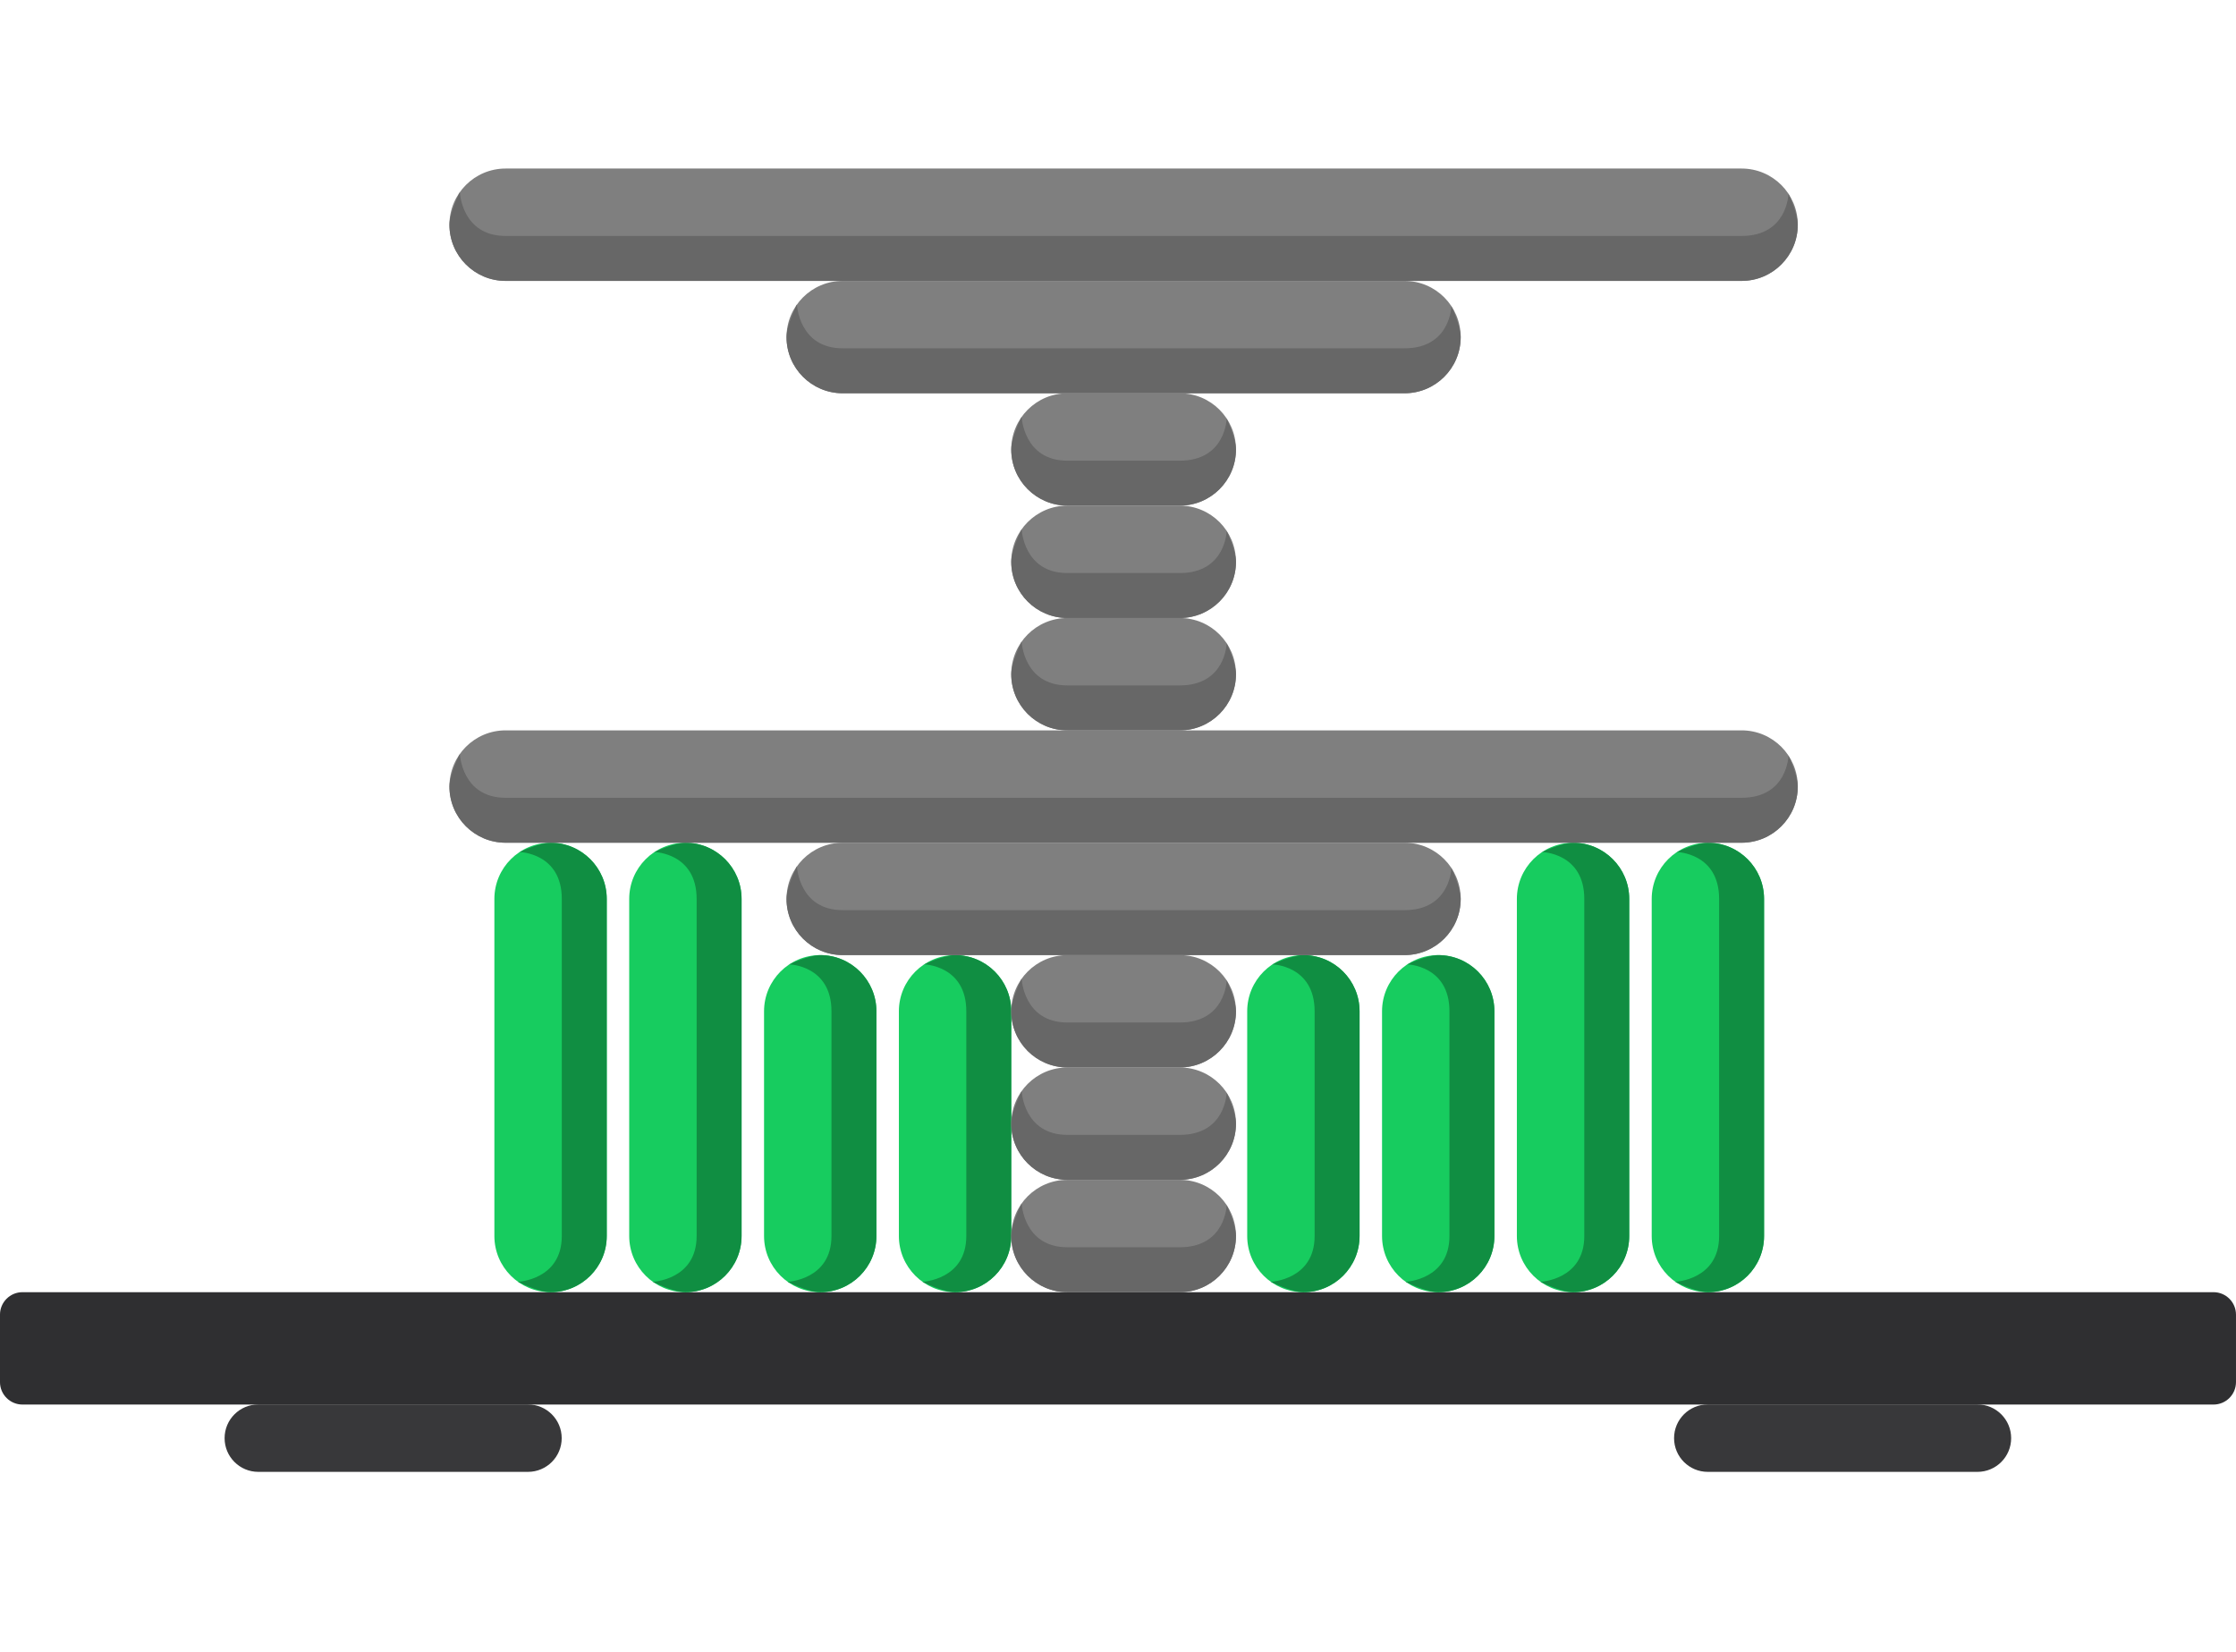 <svg 
 xmlns="http://www.w3.org/2000/svg"
 xmlns:xlink="http://www.w3.org/1999/xlink"
 width="199px" height="147px">
<path fill-rule="evenodd"  fill="none"
 d="M-0.000,-0.000 L5.999,-0.000 L5.999,5.000 L-0.000,5.000 L-0.000,-0.000 Z"/>
<path fill-rule="evenodd"  fill="none"
 d="M89.000,139.000 L106.000,139.000 L106.000,147.000 L89.000,147.000 L89.000,139.000 Z"/>
<path fill-rule="evenodd"  fill="rgb(56, 56, 58)"
 d="M22.989,124.990 L46.989,124.990 C48.646,124.990 49.990,126.333 49.990,127.990 C49.990,129.647 48.646,130.990 46.989,130.990 L22.989,130.990 C21.332,130.990 19.989,129.647 19.989,127.990 C19.989,126.333 21.332,124.990 22.989,124.990 Z"/>
<path fill-rule="evenodd"  fill="rgb(56, 56, 58)"
 d="M151.990,124.990 L175.990,124.990 C177.646,124.990 178.989,126.333 178.989,127.990 C178.989,129.647 177.646,130.990 175.990,130.990 L151.990,130.990 C150.332,130.990 148.989,129.647 148.989,127.990 C148.989,126.333 150.332,124.990 151.990,124.990 Z"/>
<path fill-rule="evenodd"  fill="rgb(47, 47, 49)"
 d="M1.999,114.999 L196.999,114.999 C198.104,114.999 198.999,115.894 198.999,116.999 L198.999,122.999 C198.999,124.104 198.104,124.999 196.999,124.999 L1.999,124.999 C0.895,124.999 -0.001,124.104 -0.001,122.999 L-0.001,116.999 C-0.001,115.894 0.895,114.999 1.999,114.999 Z"/>
<path fill-rule="evenodd"  fill="rgb(23, 204, 95)"
 d="M43.999,110.000 L43.999,80.000 C43.999,77.239 46.238,75.000 48.999,75.000 C51.761,75.000 53.999,77.239 53.999,80.000 L53.999,110.000 C53.999,112.762 51.761,115.000 48.999,115.000 C46.238,115.000 43.999,112.762 43.999,110.000 Z"/>
<path fill-rule="evenodd"  fill="rgb(16, 142, 66)"
 d="M49.999,110.000 L49.999,80.000 C49.999,75.907 46.244,75.827 46.244,75.827 C46.244,75.827 47.981,75.000 49.000,75.000 C51.761,75.000 53.999,77.239 53.999,80.000 L53.999,110.000 C53.999,112.762 51.761,115.000 49.000,115.000 C47.917,115.000 46.098,114.073 46.098,114.073 C46.098,114.073 49.999,113.913 49.999,110.000 Z"/>
<path fill-rule="evenodd"  fill="rgb(23, 204, 95)"
 d="M55.999,110.000 L55.999,80.000 C55.999,77.239 58.238,75.000 60.999,75.000 C63.761,75.000 65.999,77.239 65.999,80.000 L65.999,110.000 C65.999,112.762 63.761,115.000 60.999,115.000 C58.238,115.000 55.999,112.762 55.999,110.000 Z"/>
<path fill-rule="evenodd"  fill="rgb(16, 142, 66)"
 d="M61.999,110.000 L61.999,80.000 C61.999,75.907 58.244,75.827 58.244,75.827 C58.244,75.827 59.981,75.000 60.999,75.000 C63.761,75.000 65.999,77.239 65.999,80.000 L65.999,110.000 C65.999,112.762 63.761,115.000 60.999,115.000 C59.918,115.000 58.097,114.073 58.097,114.073 C58.097,114.073 61.999,113.913 61.999,110.000 Z"/>
<path fill-rule="evenodd"  fill="rgb(23, 204, 95)"
 d="M67.999,110.000 L67.999,90.000 C67.999,87.239 70.238,85.000 72.999,85.000 C75.760,85.000 77.999,87.239 77.999,90.000 L77.999,110.000 C77.999,112.762 75.760,115.000 72.999,115.000 C70.238,115.000 67.999,112.762 67.999,110.000 Z"/>
<path fill-rule="evenodd"  fill="rgb(16, 142, 66)"
 d="M73.999,110.000 L73.999,90.000 C73.999,85.907 70.244,85.827 70.244,85.827 C70.244,85.827 71.981,85.000 72.999,85.000 C75.761,85.000 77.999,87.239 77.999,90.000 L77.999,110.000 C77.999,112.762 75.761,115.000 72.999,115.000 C71.917,115.000 70.098,114.073 70.098,114.073 C70.098,114.073 73.999,113.913 73.999,110.000 Z"/>
<path fill-rule="evenodd"  fill="rgb(23, 204, 95)"
 d="M134.999,110.000 L134.999,80.000 C134.999,77.239 137.238,75.000 139.999,75.000 C142.761,75.000 144.999,77.239 144.999,80.000 L144.999,110.000 C144.999,112.762 142.761,115.000 139.999,115.000 C137.238,115.000 134.999,112.762 134.999,110.000 Z"/>
<path fill-rule="evenodd"  fill="rgb(16, 142, 66)"
 d="M140.999,110.000 L140.999,80.000 C140.999,75.907 137.244,75.827 137.244,75.827 C137.244,75.827 138.981,75.000 139.999,75.000 C142.761,75.000 144.999,77.239 144.999,80.000 L144.999,110.000 C144.999,112.762 142.761,115.000 139.999,115.000 C138.917,115.000 137.098,114.073 137.098,114.073 C137.098,114.073 140.999,113.913 140.999,110.000 Z"/>
<path fill-rule="evenodd"  fill="rgb(23, 204, 95)"
 d="M146.999,110.000 L146.999,80.000 C146.999,77.239 149.238,75.000 151.999,75.000 C154.761,75.000 156.999,77.239 156.999,80.000 L156.999,110.000 C156.999,112.762 154.761,115.000 151.999,115.000 C149.238,115.000 146.999,112.762 146.999,110.000 Z"/>
<path fill-rule="evenodd"  fill="rgb(16, 142, 66)"
 d="M152.999,110.000 L152.999,80.000 C152.999,75.907 149.244,75.827 149.244,75.827 C149.244,75.827 150.981,75.000 151.999,75.000 C154.761,75.000 156.999,77.239 156.999,80.000 L156.999,110.000 C156.999,112.762 154.761,115.000 151.999,115.000 C150.917,115.000 149.098,114.073 149.098,114.073 C149.098,114.073 152.999,113.913 152.999,110.000 Z"/>
<path fill-rule="evenodd"  fill="rgb(23, 204, 95)"
 d="M79.999,110.000 L79.999,90.000 C79.999,87.239 82.238,85.000 84.999,85.000 C87.761,85.000 89.999,87.239 89.999,90.000 L89.999,110.000 C89.999,112.762 87.761,115.000 84.999,115.000 C82.238,115.000 79.999,112.762 79.999,110.000 Z"/>
<path fill-rule="evenodd"  fill="rgb(16, 142, 66)"
 d="M85.999,110.000 L85.999,90.000 C85.999,85.907 82.244,85.827 82.244,85.827 C82.244,85.827 83.981,85.000 84.999,85.000 C87.761,85.000 89.999,87.239 89.999,90.000 L89.999,110.000 C89.999,112.762 87.761,115.000 84.999,115.000 C83.917,115.000 82.098,114.073 82.098,114.073 C82.098,114.073 85.999,113.913 85.999,110.000 Z"/>
<path fill-rule="evenodd"  fill="rgb(23, 204, 95)"
 d="M110.999,110.000 L110.999,90.000 C110.999,87.239 113.238,85.000 115.999,85.000 C118.761,85.000 120.999,87.239 120.999,90.000 L120.999,110.000 C120.999,112.762 118.761,115.000 115.999,115.000 C113.238,115.000 110.999,112.762 110.999,110.000 Z"/>
<path fill-rule="evenodd"  fill="rgb(16, 142, 66)"
 d="M116.999,110.000 L116.999,90.000 C116.999,85.907 113.244,85.827 113.244,85.827 C113.244,85.827 114.981,85.000 115.999,85.000 C118.761,85.000 120.999,87.239 120.999,90.000 L120.999,110.000 C120.999,112.762 118.761,115.000 115.999,115.000 C114.918,115.000 113.098,114.073 113.098,114.073 C113.098,114.073 116.999,113.913 116.999,110.000 Z"/>
<path fill-rule="evenodd"  fill="rgb(23, 204, 95)"
 d="M122.999,110.000 L122.999,90.000 C122.999,87.239 125.238,85.000 127.999,85.000 C130.760,85.000 132.999,87.239 132.999,90.000 L132.999,110.000 C132.999,112.762 130.760,115.000 127.999,115.000 C125.238,115.000 122.999,112.762 122.999,110.000 Z"/>
<path fill-rule="evenodd"  fill="rgb(16, 142, 66)"
 d="M128.999,110.000 L128.999,90.000 C128.999,85.907 125.244,85.827 125.244,85.827 C125.244,85.827 126.981,85.000 127.999,85.000 C130.761,85.000 132.999,87.239 132.999,90.000 L132.999,110.000 C132.999,112.762 130.761,115.000 127.999,115.000 C126.917,115.000 125.098,114.073 125.098,114.073 C125.098,114.073 128.999,113.913 128.999,110.000 Z"/>
<path fill-rule="evenodd"  fill="rgb(127, 127, 127)"
 d="M44.999,14.999 L154.999,14.999 C157.761,14.999 159.999,17.238 159.999,19.999 C159.999,22.761 157.761,24.999 154.999,24.999 L44.999,24.999 C42.238,24.999 39.999,22.761 39.999,19.999 C39.999,17.238 42.238,14.999 44.999,14.999 Z"/>
<path fill-rule="evenodd"  fill="rgb(103, 103, 103)"
 d="M44.999,20.999 L154.999,20.999 C159.092,20.999 159.172,17.244 159.172,17.244 C159.172,17.244 159.999,18.981 159.999,19.999 C159.999,22.761 157.760,24.999 154.999,24.999 L44.999,24.999 C42.238,24.999 39.999,22.761 39.999,19.999 C39.999,18.917 40.926,17.098 40.926,17.098 C40.926,17.098 41.087,20.999 44.999,20.999 Z"/>
<path fill-rule="evenodd"  fill="rgb(127, 127, 127)"
 d="M74.999,24.999 L124.999,24.999 C127.761,24.999 129.999,27.238 129.999,29.999 C129.999,32.761 127.761,34.999 124.999,34.999 L74.999,34.999 C72.238,34.999 69.999,32.761 69.999,29.999 C69.999,27.238 72.238,24.999 74.999,24.999 Z"/>
<path fill-rule="evenodd"  fill="rgb(103, 103, 103)"
 d="M74.999,30.999 L124.999,30.999 C129.092,30.999 129.172,27.244 129.172,27.244 C129.172,27.244 129.999,28.981 129.999,29.999 C129.999,32.761 127.760,34.999 124.999,34.999 L74.999,34.999 C72.238,34.999 69.999,32.761 69.999,29.999 C69.999,28.918 70.926,27.097 70.926,27.097 C70.926,27.097 71.087,30.999 74.999,30.999 Z"/>
<path fill-rule="evenodd"  fill="rgb(127, 127, 127)"
 d="M94.999,34.999 L104.999,34.999 C107.761,34.999 109.999,37.238 109.999,39.999 C109.999,42.760 107.761,44.999 104.999,44.999 L94.999,44.999 C92.237,44.999 89.999,42.760 89.999,39.999 C89.999,37.238 92.237,34.999 94.999,34.999 Z"/>
<path fill-rule="evenodd"  fill="rgb(103, 103, 103)"
 d="M94.999,40.999 L104.999,40.999 C109.093,40.999 109.172,37.244 109.172,37.244 C109.172,37.244 109.999,38.981 109.999,39.999 C109.999,42.761 107.760,44.999 104.999,44.999 L94.999,44.999 C92.237,44.999 89.999,42.761 89.999,39.999 C89.999,38.918 90.926,37.098 90.926,37.098 C90.926,37.098 91.086,40.999 94.999,40.999 Z"/>
<path fill-rule="evenodd"  fill="rgb(127, 127, 127)"
 d="M94.999,44.999 L104.999,44.999 C107.761,44.999 109.999,47.238 109.999,49.999 C109.999,52.761 107.761,54.999 104.999,54.999 L94.999,54.999 C92.237,54.999 89.999,52.761 89.999,49.999 C89.999,47.238 92.237,44.999 94.999,44.999 Z"/>
<path fill-rule="evenodd"  fill="rgb(103, 103, 103)"
 d="M94.999,50.999 L104.999,50.999 C109.093,50.999 109.172,47.244 109.172,47.244 C109.172,47.244 109.999,48.981 109.999,49.999 C109.999,52.761 107.760,54.999 104.999,54.999 L94.999,54.999 C92.237,54.999 89.999,52.761 89.999,49.999 C89.999,48.917 90.926,47.098 90.926,47.098 C90.926,47.098 91.086,50.999 94.999,50.999 Z"/>
<path fill-rule="evenodd"  fill="rgb(127, 127, 127)"
 d="M94.999,54.999 L104.999,54.999 C107.761,54.999 109.999,57.238 109.999,59.999 C109.999,62.761 107.761,64.999 104.999,64.999 L94.999,64.999 C92.237,64.999 89.999,62.761 89.999,59.999 C89.999,57.238 92.237,54.999 94.999,54.999 Z"/>
<path fill-rule="evenodd"  fill="rgb(103, 103, 103)"
 d="M94.999,60.999 L104.999,60.999 C109.093,60.999 109.172,57.244 109.172,57.244 C109.172,57.244 109.999,58.981 109.999,59.999 C109.999,62.761 107.760,64.999 104.999,64.999 L94.999,64.999 C92.237,64.999 89.999,62.761 89.999,59.999 C89.999,58.917 90.926,57.097 90.926,57.097 C90.926,57.097 91.086,60.999 94.999,60.999 Z"/>
<path fill-rule="evenodd"  fill="rgb(127, 127, 127)"
 d="M44.999,64.999 L154.999,64.999 C157.761,64.999 159.999,67.238 159.999,69.999 C159.999,72.760 157.761,74.999 154.999,74.999 L44.999,74.999 C42.238,74.999 39.999,72.760 39.999,69.999 C39.999,67.238 42.238,64.999 44.999,64.999 Z"/>
<path fill-rule="evenodd"  fill="rgb(103, 103, 103)"
 d="M44.999,70.999 L154.999,70.999 C159.092,70.999 159.172,67.244 159.172,67.244 C159.172,67.244 159.999,68.981 159.999,69.999 C159.999,72.761 157.760,74.999 154.999,74.999 L44.999,74.999 C42.238,74.999 39.999,72.761 39.999,69.999 C39.999,68.917 40.926,67.098 40.926,67.098 C40.926,67.098 41.087,70.999 44.999,70.999 Z"/>
<path fill-rule="evenodd"  fill="rgb(127, 127, 127)"
 d="M74.999,74.999 L124.999,74.999 C127.761,74.999 129.999,77.238 129.999,79.999 C129.999,82.761 127.761,84.999 124.999,84.999 L74.999,84.999 C72.238,84.999 69.999,82.761 69.999,79.999 C69.999,77.238 72.238,74.999 74.999,74.999 Z"/>
<path fill-rule="evenodd"  fill="rgb(103, 103, 103)"
 d="M74.999,80.999 L124.999,80.999 C129.092,80.999 129.172,77.244 129.172,77.244 C129.172,77.244 129.999,78.981 129.999,79.999 C129.999,82.761 127.760,84.999 124.999,84.999 L74.999,84.999 C72.238,84.999 69.999,82.761 69.999,79.999 C69.999,78.917 70.926,77.098 70.926,77.098 C70.926,77.098 71.087,80.999 74.999,80.999 Z"/>
<path fill-rule="evenodd"  fill="rgb(127, 127, 127)"
 d="M94.999,84.999 L104.999,84.999 C107.761,84.999 109.999,87.238 109.999,89.999 C109.999,92.761 107.761,94.999 104.999,94.999 L94.999,94.999 C92.237,94.999 89.999,92.761 89.999,89.999 C89.999,87.238 92.237,84.999 94.999,84.999 Z"/>
<path fill-rule="evenodd"  fill="rgb(103, 103, 103)"
 d="M94.999,90.999 L104.999,90.999 C109.093,90.999 109.172,87.244 109.172,87.244 C109.172,87.244 109.999,88.981 109.999,89.999 C109.999,92.761 107.760,94.999 104.999,94.999 L94.999,94.999 C92.237,94.999 89.999,92.761 89.999,89.999 C89.999,88.918 90.926,87.098 90.926,87.098 C90.926,87.098 91.086,90.999 94.999,90.999 Z"/>
<path fill-rule="evenodd"  fill="rgb(127, 127, 127)"
 d="M94.999,94.999 L104.999,94.999 C107.761,94.999 109.999,97.238 109.999,99.999 C109.999,102.760 107.761,104.999 104.999,104.999 L94.999,104.999 C92.237,104.999 89.999,102.760 89.999,99.999 C89.999,97.238 92.237,94.999 94.999,94.999 Z"/>
<path fill-rule="evenodd"  fill="rgb(103, 103, 103)"
 d="M94.999,100.999 L104.999,100.999 C109.093,100.999 109.172,97.244 109.172,97.244 C109.172,97.244 109.999,98.981 109.999,99.999 C109.999,102.761 107.760,104.999 104.999,104.999 L94.999,104.999 C92.237,104.999 89.999,102.761 89.999,99.999 C89.999,98.917 90.926,97.098 90.926,97.098 C90.926,97.098 91.086,100.999 94.999,100.999 Z"/>
<path fill-rule="evenodd"  fill="rgb(127, 127, 127)"
 d="M94.999,104.999 L104.999,104.999 C107.761,104.999 109.999,107.238 109.999,109.999 C109.999,112.761 107.761,114.999 104.999,114.999 L94.999,114.999 C92.237,114.999 89.999,112.761 89.999,109.999 C89.999,107.238 92.237,104.999 94.999,104.999 Z"/>
<path fill-rule="evenodd"  fill="rgb(103, 103, 103)"
 d="M94.999,110.999 L104.999,110.999 C109.093,110.999 109.172,107.244 109.172,107.244 C109.172,107.244 109.999,108.981 109.999,109.999 C109.999,112.761 107.760,114.999 104.999,114.999 L94.999,114.999 C92.237,114.999 89.999,112.761 89.999,109.999 C89.999,108.917 90.926,107.098 90.926,107.098 C90.926,107.098 91.086,110.999 94.999,110.999 Z"/>
</svg>
